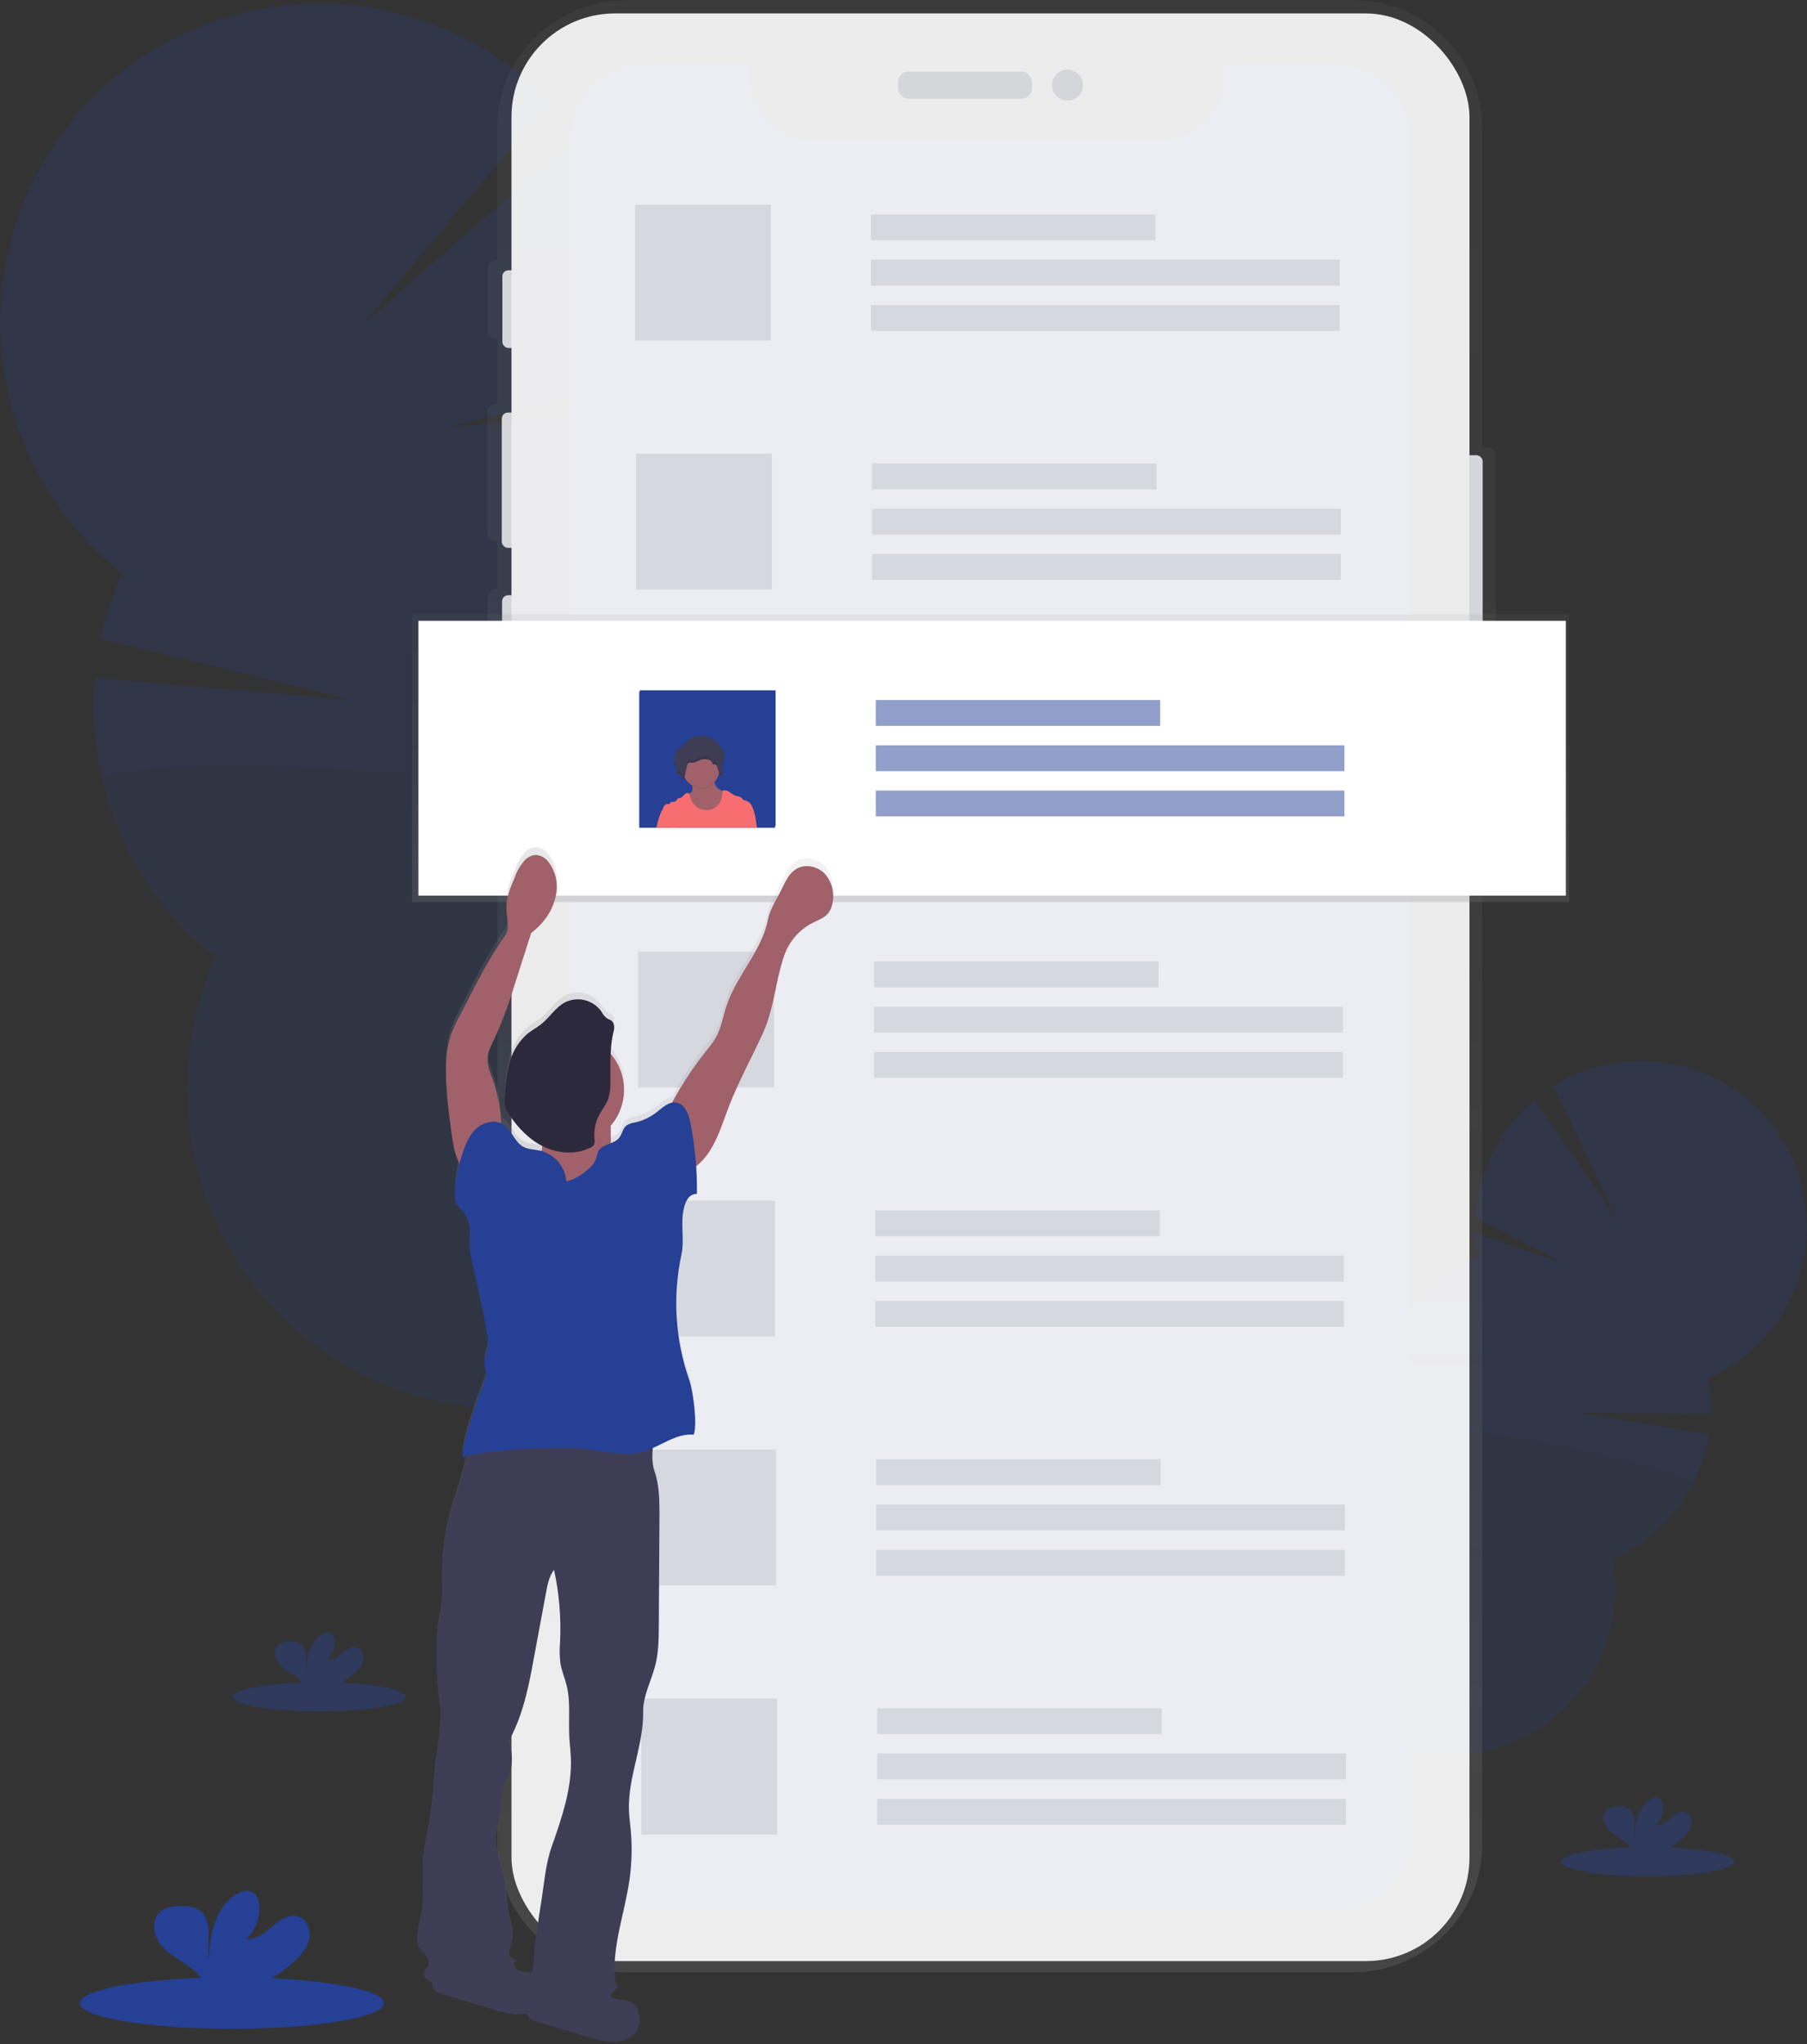 <?xml version="1.0" encoding="UTF-8"?>
<svg width="680px" height="769px" viewBox="0 0 680 769" version="1.1" xmlns="http://www.w3.org/2000/svg" xmlns:xlink="http://www.w3.org/1999/xlink">
    <rect x="0" y="0" width="680" height="769" fill="#333333" stroke="none"/>
    <!-- Generator: Sketch 53.2 (72643) - https://sketchapp.com -->
    <title>undraw_post_online_dkuk</title>
    <desc>Created with Sketch.</desc>
    <defs>
        <linearGradient x1="49.995%" y1="100.003%" x2="49.995%" y2="-0.007%" id="linearGradient-1">
            <stop stop-color="#808080" stop-opacity="0.25" offset="0%"></stop>
            <stop stop-color="#808080" stop-opacity="0.12" offset="54%"></stop>
            <stop stop-color="#808080" stop-opacity="0.1" offset="100%"></stop>
        </linearGradient>
        <linearGradient x1="50.001%" y1="100.009%" x2="50.001%" y2="0%" id="linearGradient-2">
            <stop stop-color="#808080" stop-opacity="0.25" offset="0%"></stop>
            <stop stop-color="#808080" stop-opacity="0.12" offset="54%"></stop>
            <stop stop-color="#808080" stop-opacity="0.1" offset="100%"></stop>
        </linearGradient>
        <linearGradient x1="-0.053%" y1="49.997%" x2="99.977%" y2="49.997%" id="linearGradient-3">
            <stop stop-color="#808080" stop-opacity="0.25" offset="0%"></stop>
            <stop stop-color="#808080" stop-opacity="0.12" offset="54%"></stop>
            <stop stop-color="#808080" stop-opacity="0.1" offset="100%"></stop>
        </linearGradient>
    </defs>
    <g id="Page-1" stroke="none" stroke-width="1" fill="none" fill-rule="evenodd">
        <g id="IllustrationUndraw" transform="translate(-4500, -3000)" fill-rule="nonzero">
            <g id="undraw_post_online_dkuk" transform="translate(4500, 3000)">
                <g id="Group" opacity="0.2" transform="translate(481, 399)">
                    <path d="M24.11,302.05 C23.498,303.19 22.792,304.277 22,305.3 C14.993,300.373 7.867,295.537 0.62,290.79 L1.09,289.86 C2.767,286.621 5.276,283.887 8.36,281.94 C12.36,279.48 16.87,278.94 20.58,280.94 C24.29,282.94 26.36,286.94 26.58,291.61 C26.693,295.247 25.841,298.849 24.11,302.05 L24.11,302.05 Z" id="Path" fill="#3F3D56"></path>
                    <ellipse id="Oval" fill="#3F3D56" transform="translate(22.364, 277.646) rotate(-62.09) translate(-22.364, -277.646) " cx="22.364" cy="277.646" rx="17.05" ry="13.02"></ellipse>
                    <ellipse id="Oval" fill="#3F3D56" transform="translate(32.119, 259.233) rotate(-62.09) translate(-32.119, -259.233) " cx="32.119" cy="259.233" rx="17.05" ry="13.02"></ellipse>
                    <ellipse id="Oval" fill="#3F3D56" transform="translate(41.874, 240.82) rotate(-62.09) translate(-41.874, -240.82) " cx="41.874" cy="240.82" rx="17.05" ry="13.02"></ellipse>
                    <ellipse id="Oval" fill="#3F3D56" transform="translate(51.619, 222.416) rotate(-62.09) translate(-51.619, -222.416) " cx="51.619" cy="222.416" rx="17.05" ry="13.02"></ellipse>
                    <path d="M75.25,73.55 C74.717,70.717 74.382,67.85 74.25,64.97 L107.17,76.05 L74.34,58.97 C75.303,41.817 83.29,25.819 96.42,14.74 L128.23,60.74 L103.53,9.58 C123.316,-2.803 148.359,-3.103 168.435,8.804 C188.511,20.711 200.258,42.831 198.88,66.131 C197.502,89.432 183.229,110.013 161.89,119.47 C162.704,123.884 163.039,128.374 162.89,132.86 L112.89,132.46 L162.17,140.58 C158.786,161.369 145.137,179.046 125.88,187.58 C131.683,219.587 111.912,250.68 80.465,259.002 C49.019,267.323 16.457,250.078 5.67,219.39 C-5.117,188.701 9.493,154.875 39.23,141.69 C34.101,113.366 49.016,85.209 75.33,73.54 L75.25,73.55 Z" id="Path" fill="#254095"></path>
                    <path d="M155.64,159.76 C149.109,172.131 138.596,181.937 125.8,187.59 C131.603,219.597 111.832,250.69 80.385,259.012 C48.939,267.333 16.377,250.088 5.59,219.4 C-5.197,188.711 9.413,154.885 39.15,141.7 C36.73,128.41 158.92,153.57 155.64,159.76 Z" id="Path" fill="#000000" opacity="0.1"></path>
                </g>
                <g id="Group" opacity="0.2" transform="translate(0, 1)">
                    <path d="M217,620.72 C217.593,623.134 218.392,625.493 219.39,627.77 C234.797,621.87 250.38,616.203 266.14,610.77 C266,610.13 265.86,609.47 265.7,608.77 C264.1,601.931 260.707,595.642 255.87,590.55 C249.58,584.07 241.42,580.91 233.57,582.83 C225.72,584.75 219.94,591.3 217.33,599.92 C215.366,606.7 215.252,613.881 217,620.72 L217,620.72 Z" id="Path" fill="#3F3D56"></path>
                    <ellipse id="Oval" fill="#3F3D56" transform="translate(231.872, 575.749) rotate(-13.72) translate(-231.872, -575.749) " cx="231.872" cy="575.749" rx="25.07" ry="32.81"></ellipse>
                    <ellipse id="Oval" fill="#3F3D56" transform="translate(222.351, 536.787) rotate(-13.72) translate(-222.351, -536.787) " cx="222.351" cy="536.787" rx="25.07" ry="32.81"></ellipse>
                    <ellipse id="Oval" fill="#3F3D56" transform="translate(212.841, 497.824) rotate(-13.72) translate(-212.841, -497.824) " cx="212.841" cy="497.824" rx="25.07" ry="32.81"></ellipse>
                    <ellipse id="Oval" fill="#3F3D56" transform="translate(203.332, 458.871) rotate(-13.72) translate(-203.332, -458.871) " cx="203.332" cy="458.871" rx="25.07" ry="32.81"></ellipse>
                    <path d="M229.38,170.05 C231.678,165.005 233.619,159.806 235.19,154.49 L168.64,159.6 L238,143.19 C244.296,110.713 236.943,77.077 217.67,50.19 L136.55,121.05 L206.81,37.22 C175.719,4.813 129.142,-7.534 86.08,5.215 C43.018,17.964 10.671,53.679 2.234,97.789 C-6.202,141.899 10.682,187.03 46,214.77 C42.418,222.626 39.698,230.847 37.89,239.29 L131.48,262.17 L35.68,254.05 C32.143,294.497 49.273,333.994 81.22,359.05 C55.278,416.049 77.501,483.415 132.267,513.789 C187.032,544.164 255.946,527.346 290.563,475.158 C325.179,422.971 313.872,352.941 264.59,314.3 C287.552,263.853 273.002,204.245 229.38,170.05 Z" id="Path" fill="#254095"></path>
                    <path d="M38.66,292.99 C45.007,319.156 60.004,342.412 81.22,358.99 C55.278,415.989 77.501,483.355 132.267,513.729 C187.032,544.104 255.946,527.286 290.563,475.098 C325.179,422.911 313.872,352.881 264.59,314.24 C275.38,290.6 35.46,279.9 38.66,292.99 Z" id="Path" fill="#000000" opacity="0.1"></path>
                </g>
                <path d="M560,168.31 L557.77,168.31 L557.77,48.05 C557.77,21.53 535.94,0.05 509.01,0.05 L235.88,0.05 C208.95,0.05 187.12,21.55 187.12,48.05 L187.12,97.9 L186.95,97.9 L186.47,97.9 C184.9,97.889 183.616,99.15 183.6,100.72 L183.6,124.72 C183.616,126.29 184.9,127.551 186.47,127.54 L187,127.54 L187.17,127.54 L187.17,152.05 L186.29,152.05 C185.537,152.045 184.812,152.339 184.276,152.868 C183.74,153.397 183.435,154.117 183.43,154.87 L183.43,200.76 C183.441,202.33 184.72,203.596 186.29,203.59 L187.17,203.59 L187.17,221.59 L186.41,221.59 C185.655,221.582 184.928,221.875 184.389,222.404 C183.851,222.933 183.545,223.655 183.54,224.41 L183.54,270.75 C183.545,271.505 183.851,272.227 184.389,272.756 C184.928,273.285 185.655,273.578 186.41,273.57 L187.17,273.57 L187.17,693.95 C187.17,720.47 209,741.95 235.93,741.95 L509,741.95 C535.93,741.95 557.76,720.45 557.76,693.95 L557.76,258.25 L560,258.25 C561.57,258.261 562.854,257 562.87,255.43 L562.87,171.13 C562.854,169.56 561.57,168.299 560,168.31 Z" id="Path" fill="url(#linearGradient-1)"></path>
                <g id="Group" opacity="0.9" transform="translate(188, 5)">
                    <rect id="Rectangle" fill="#E5E7EB" x="359.18" y="166.26" width="10.77" height="88.82" rx="2.29"></rect>
                    <rect id="Rectangle" fill="#E5E7EB" x="1.05" y="96.68" width="6.05" height="29.24" rx="2.29"></rect>
                    <rect id="Rectangle" fill="#E5E7EB" x="0.83" y="150.21" width="6.82" height="50.89" rx="2.29"></rect>
                    <rect id="Rectangle" fill="#E5E7EB" x="0.94" y="218.91" width="6.49" height="51.33" rx="2.29"></rect>
                    <rect id="Rectangle" fill="#FFFFFF" x="4.47" y="0.05" width="360.52" height="732.71" rx="38.99"></rect>
                    <rect id="Rectangle" fill="#E5E7EB" x="149.96" y="21.93" width="50.35" height="10.22" rx="3.87"></rect>
                    <circle id="Oval" fill="#E5E7EB" cx="213.71" cy="27.04" r="5.8"></circle>
                </g>
                <path d="M502.1,24.14 L460.83,24.14 L460.83,29.14 C460.824,42.159 450.269,52.71 437.25,52.71 L305.67,52.71 C292.651,52.71 282.096,42.159 282.09,29.14 L282.09,24.14 L243.37,24.14 C227.558,24.14 214.74,36.958 214.74,52.77 L214.74,690.05 C214.74,705.862 227.558,718.68 243.37,718.68 L502.1,718.68 C517.912,718.68 530.73,705.862 530.73,690.05 L530.73,52.77 C530.73,36.958 517.912,24.14 502.1,24.14 Z" id="Path" fill="#ECECF3"></path>
                <ellipse id="Oval" fill="#254095" cx="87.26" cy="753.55" rx="57.19" ry="9.67"></ellipse>
                <path d="M110.91,737.73 C113.36,735.45 115.66,732.73 116.36,729.5 C117.06,726.27 115.68,722.31 112.55,721.12 C109.05,719.78 105.31,722.2 102.48,724.65 C99.65,727.1 96.39,729.9 92.68,729.38 C96.579,725.853 98.331,720.533 97.29,715.38 C97.13,714.337 96.687,713.359 96.01,712.55 C94.07,710.47 90.55,711.36 88.22,713 C80.83,718.2 78.76,728.25 78.72,737.3 C77.97,734.03 78.6,730.63 78.58,727.3 C78.56,723.97 77.65,720.24 74.83,718.44 C73.067,717.497 71.088,717.035 69.09,717.1 C65.77,716.98 62.09,717.31 59.8,719.74 C56.97,722.74 57.71,727.83 60.16,731.16 C62.61,734.49 66.35,736.57 69.79,738.87 C72.4,740.62 75.05,742.66 76.66,745.43 C76.872,745.8 77.043,746.193 77.17,746.6 L98,746.6 C102.682,744.236 107.024,741.253 110.91,737.73 L110.91,737.73 Z" id="Path" fill="#254095"></path>
                <g id="Group" opacity="0.4" transform="translate(587, 676)" fill="#254095">
                    <ellipse id="Oval" cx="33.02" cy="24.35" rx="32.64" ry="5.52"></ellipse>
                    <path d="M46.51,15.32 C47.998,14.106 49.086,12.472 49.63,10.63 C50.03,8.76 49.23,6.52 47.45,5.84 C45.45,5.08 43.32,6.46 41.7,7.84 C40.08,9.22 38.23,10.84 36.11,10.54 C38.341,8.527 39.341,5.484 38.74,2.54 C38.65,1.946 38.397,1.389 38.01,0.93 C36.9,-0.26 34.89,0.25 33.57,1.18 C29.35,4.18 28.17,9.89 28.14,15.05 C27.72,13.19 28.08,11.25 28.07,9.34 C28.06,7.43 27.53,5.34 25.92,4.28 C24.915,3.746 23.788,3.484 22.65,3.52 C20.75,3.45 18.65,3.64 17.34,5.02 C15.73,6.75 16.15,9.64 17.55,11.54 C18.95,13.44 21.08,14.63 23.05,15.94 C24.619,16.88 25.958,18.157 26.97,19.68 C27.091,19.892 27.188,20.117 27.26,20.35 L39.16,20.35 C41.826,19.013 44.299,17.321 46.51,15.32 Z" id="Path"></path>
                </g>
                <g id="Group" opacity="0.4" transform="translate(87, 614)" fill="#254095">
                    <ellipse id="Oval" cx="33.1" cy="24.32" rx="32.64" ry="5.52"></ellipse>
                    <path d="M46.6,15.29 C48.092,14.077 49.177,12.437 49.71,10.59 C50.11,8.73 49.32,6.49 47.53,5.81 C45.53,5.05 43.4,6.43 41.79,7.81 C40.18,9.19 38.31,10.81 36.2,10.51 C38.422,8.491 39.42,5.454 38.83,2.51 C38.736,1.915 38.483,1.355 38.1,0.89 C36.99,-0.29 34.98,0.22 33.65,1.15 C29.43,4.15 28.25,9.85 28.23,15.01 C27.8,13.15 28.16,11.21 28.15,9.3 C28.14,7.39 27.62,5.3 26.01,4.3 C25.004,3.758 23.872,3.492 22.73,3.53 C20.84,3.46 18.73,3.65 17.43,5.04 C15.82,6.77 16.24,9.66 17.64,11.56 C19.04,13.46 21.17,14.64 23.13,15.96 C24.703,16.894 26.043,18.173 27.05,19.7 C27.17,19.914 27.27,20.138 27.35,20.37 L39.24,20.37 C41.911,19.015 44.386,17.307 46.6,15.29 L46.6,15.29 Z" id="Path"></path>
                </g>
                <rect id="Rectangle" fill="#D6D8E0" x="238.98" y="77.05" width="51.09" height="51.09"></rect>
                <rect id="Rectangle" fill="#D6D8E0" x="327.77" y="80.7" width="107.04" height="9.73"></rect>
                <rect id="Rectangle" fill="#D6D8E0" x="327.77" y="97.73" width="176.37" height="9.73"></rect>
                <rect id="Rectangle" fill="#D6D8E0" x="327.77" y="114.76" width="176.37" height="9.73"></rect>
                <rect id="Rectangle" fill="#D6D8E0" x="239.37" y="170.71" width="51.09" height="51.09"></rect>
                <rect id="Rectangle" fill="#D6D8E0" x="328.16" y="174.36" width="107.04" height="9.73"></rect>
                <rect id="Rectangle" fill="#D6D8E0" x="328.16" y="191.39" width="176.37" height="9.73"></rect>
                <rect id="Rectangle" fill="#D6D8E0" x="328.16" y="208.41" width="176.37" height="9.73"></rect>
                <rect id="Rectangle" fill="#D6D8E0" x="239.76" y="264.37" width="51.09" height="51.09"></rect>
                <rect id="Rectangle" fill="#D6D8E0" x="328.56" y="268.01" width="107.04" height="9.73"></rect>
                <rect id="Rectangle" fill="#D6D8E0" x="328.56" y="285.04" width="176.37" height="9.73"></rect>
                <rect id="Rectangle" fill="#D6D8E0" x="328.56" y="302.07" width="176.37" height="9.73"></rect>
                <rect id="Rectangle" fill="#D6D8E0" x="240.15" y="358.02" width="51.09" height="51.09"></rect>
                <rect id="Rectangle" fill="#D6D8E0" x="328.95" y="361.67" width="107.04" height="9.73"></rect>
                <rect id="Rectangle" fill="#D6D8E0" x="328.95" y="378.7" width="176.37" height="9.73"></rect>
                <rect id="Rectangle" fill="#D6D8E0" x="328.95" y="395.73" width="176.37" height="9.73"></rect>
                <rect id="Rectangle" fill="#D6D8E0" x="240.55" y="451.68" width="51.09" height="51.09"></rect>
                <rect id="Rectangle" fill="#D6D8E0" x="329.34" y="455.33" width="107.04" height="9.73"></rect>
                <rect id="Rectangle" fill="#D6D8E0" x="329.34" y="472.36" width="176.37" height="9.73"></rect>
                <rect id="Rectangle" fill="#D6D8E0" x="329.34" y="489.39" width="176.37" height="9.73"></rect>
                <rect id="Rectangle" fill="#D6D8E0" x="240.94" y="545.34" width="51.09" height="51.09"></rect>
                <rect id="Rectangle" fill="#D6D8E0" x="329.73" y="548.99" width="107.04" height="9.73"></rect>
                <rect id="Rectangle" fill="#D6D8E0" x="329.73" y="566.02" width="176.37" height="9.73"></rect>
                <rect id="Rectangle" fill="#D6D8E0" x="329.73" y="583.05" width="176.37" height="9.73"></rect>
                <rect id="Rectangle" fill="#D6D8E0" x="241.33" y="639" width="51.09" height="51.09"></rect>
                <rect id="Rectangle" fill="#D6D8E0" x="330.12" y="642.65" width="107.04" height="9.73"></rect>
                <rect id="Rectangle" fill="#D6D8E0" x="330.12" y="659.68" width="176.37" height="9.73"></rect>
                <rect id="Rectangle" fill="#D6D8E0" x="330.12" y="676.71" width="176.37" height="9.73"></rect>
                <rect id="Rectangle" fill="url(#linearGradient-2)" x="155.01" y="231.1" width="435.45" height="108.25"></rect>
                <rect id="Rectangle" fill="#FFFFFF" x="157.44" y="233.54" width="431.8" height="103.39"></rect>
                <rect id="Rectangle" fill="#254095" x="240.76" y="259.69" width="51.09" height="51.09"></rect>
                <g id="Group" opacity="0.5" transform="translate(329, 263)" fill="#254095">
                    <rect id="Rectangle" x="0.56" y="0.34" width="107.04" height="9.73"></rect>
                    <rect id="Rectangle" x="0.56" y="17.37" width="176.37" height="9.73"></rect>
                    <rect id="Rectangle" x="0.56" y="34.4" width="176.37" height="9.73"></rect>
                </g>
                <path d="M310.18,325.59 C307.46,322.9 302.94,322.01 299.67,323.99 C297.13,325.52 295.73,328.37 294.45,331.06 C292.58,335.06 289.84,338.8 289,343.12 C286.69,355.03 277.21,364.28 273.41,375.79 C272.05,379.9 271.41,384.31 269.26,388.06 C268.244,389.702 267.107,391.266 265.86,392.74 C260.94,398.946 256.589,405.583 252.86,412.57 C250.7,412.99 248.78,414.82 246.94,416.25 C244.582,418.083 241.852,419.377 238.94,420.04 C237.768,420.178 236.645,420.589 235.66,421.24 C234.28,422.39 234.09,424.46 232.97,425.85 C232.156,426.761 231.124,427.449 229.97,427.85 C229.97,427.5 229.92,427.15 229.91,426.79 C229.86,424.94 229.83,423.08 229.83,421.22 C236.491,413.376 236.466,401.854 229.77,394.04 C229.849,391.144 230.234,388.265 230.92,385.45 C231.27,384.08 231.22,382.4 230.11,381.51 C229.56,381.08 228.85,380.92 228.26,380.51 C227.429,379.807 226.748,378.943 226.26,377.97 C223.201,373.634 217.444,372.163 212.68,374.5 C209.07,376.4 206.88,380.2 203.68,382.78 C202.04,384.1 200.15,385.09 198.51,386.42 C195.228,389.284 192.895,393.079 191.82,397.3 C190.768,401.505 190.158,405.808 190,410.14 C189.829,411.439 189.88,412.758 190.15,414.04 C190.473,415.113 190.97,416.127 191.62,417.04 C194.668,421.999 198.951,426.083 204.05,428.89 C204.07,429.146 204.07,429.404 204.05,429.66 C204.05,430.06 203.92,430.45 203.83,430.85 L203.25,430.69 C201.11,430.21 198.8,430.27 196.88,429.2 C193.6,427.36 192.61,422.87 189.47,420.81 C189.203,420.637 188.922,420.486 188.63,420.36 C188.408,414.672 187.323,409.051 185.41,403.69 C184.49,401.13 183.36,398.52 183.5,395.79 C183.62,393.26 184.83,390.93 185.91,388.64 C189.68,380.74 192.32,372.36 194.91,364.01 C196.57,358.763 198.237,353.513 199.91,348.26 C201.539,347.051 203.013,345.647 204.3,344.08 C206.969,340.973 208.73,337.192 209.39,333.15 C210.031,329.076 209.019,324.915 206.58,321.59 C205.501,319.998 203.788,318.949 201.88,318.71 C200.204,318.746 198.617,319.469 197.49,320.71 C195.832,322.601 194.556,324.795 193.73,327.17 C192.09,331.04 190.43,335.06 190.59,339.26 C190.72,342.74 192.02,346.63 189.99,349.46 C183.34,358.73 178.32,369.39 173.05,379.53 C171.718,381.952 170.575,384.473 169.63,387.07 C168.356,391.283 167.752,395.67 167.84,400.07 C167.79,408.32 168.92,416.53 170.04,424.71 C170.55,428.4 171.2,432.32 172.95,435.51 C171.804,439.463 171.201,443.554 171.16,447.67 C171.114,448.62 171.263,449.57 171.6,450.46 C172.189,451.495 172.934,452.433 173.81,453.24 C176.182,455.934 177.275,459.521 176.81,463.08 C176.517,466.393 176.818,469.733 177.7,472.94 C179.7,481.82 181.7,490.69 183.3,499.64 C183.68,501.305 183.808,503.017 183.68,504.72 C183.37,507.14 182.03,509.44 182.32,511.87 C182.606,512.995 182.82,514.137 182.96,515.29 C182.895,516.169 182.692,517.033 182.36,517.85 C180.08,524.48 173.95,539.68 174.02,546.7 L175.62,546.32 C174.01,555.43 170.24,564.14 168.26,573.22 C166.887,579.836 166.263,586.585 166.4,593.34 C166.532,596.374 166.478,599.413 166.24,602.44 C165.93,605.13 165.24,607.76 164.86,610.44 C164.43,614.033 164.269,617.653 164.38,621.27 C164.276,626.954 164.61,632.637 165.38,638.27 C166.91,647.87 164.23,657.41 163.5,667.1 C163.13,673.879 162.362,680.631 161.2,687.32 C160.65,690.14 159.96,692.94 159.58,695.79 C158.46,704.25 160.09,712.97 158.33,721.32 C157.5,725.23 156.02,729.62 158.2,732.96 C158.89,734.01 159.88,734.83 160.63,735.84 C161.466,736.813 161.731,738.152 161.33,739.37 C160.9,740.29 159.9,740.89 159.65,741.87 C159.25,743.41 160.86,744.67 162.3,745.33 L162.71,745.49 C162.52,746.556 162.805,747.652 163.49,748.49 C164.346,749.297 165.408,749.851 166.56,750.09 L185.44,755.81 C189.65,757.09 194.23,758.35 198.44,757.31 C198.535,757.909 198.795,758.47 199.19,758.93 C200.046,759.737 201.108,760.291 202.26,760.53 L221,766.21 C225.82,767.67 231.11,769.11 235.74,767.13 C237.067,766.584 238.23,765.706 239.12,764.58 C240.608,762.391 241.048,759.655 240.32,757.11 C240.085,755.831 239.448,754.66 238.5,753.77 C237.217,752.878 235.702,752.381 234.14,752.34 C232.807,752.3 231.501,751.958 230.32,751.34 C229.964,751.108 229.666,750.797 229.45,750.43 C230.53,749.363 231.577,748.257 232.59,747.11 C231.77,746.83 231.48,745.65 231.4,744.79 C230.21,732.05 235.01,719.6 236.83,706.94 C237.749,700.588 237.91,694.15 237.31,687.76 C237.09,685.35 236.76,682.95 236.66,680.53 C236.19,667.93 242.21,655.81 242,643.2 C241.9,637.3 245,631.48 246.51,625.77 C247.83,620.71 247.87,615.41 247.9,610.17 L248.14,568.91 C248.14,563.33 248.14,557.62 246.36,552.35 C245.462,549.419 245.216,546.326 245.64,543.29 C250.73,541.04 255.55,537.71 260.99,538.29 C262.44,534.44 260.72,521.61 259.36,517.72 C254.013,502.415 252.976,485.935 256.36,470.08 C257.59,464.39 255.9,458.34 257.27,452.67 C257.522,451.339 258.027,450.069 258.76,448.93 C259.515,447.776 260.811,447.092 262.19,447.12 C262.19,443.65 262.12,440.12 261.89,436.6 C264.099,434.797 265.982,432.629 267.46,430.19 C270.46,425.19 272.17,419.56 274.24,414.12 C277.91,404.52 282.92,395.51 287.13,386.12 C291.34,376.73 291.75,366.46 295.13,356.74 C296.992,351.387 300.841,346.954 305.88,344.36 C307.88,343.36 310.01,342.64 311.46,341 C312.557,339.633 313.232,337.975 313.4,336.23 C314.032,332.376 312.843,328.447 310.18,325.59 L310.18,325.59 Z M193.18,738.72 C193.59,738.27 193.99,737.82 194.37,737.33 C193.11,737.13 191.57,736.21 191.54,734.93 C191.63,733.647 191.906,732.384 192.36,731.18 C192.952,729.009 193.047,726.733 192.64,724.52 C192.36,722.97 191.84,721.52 191.52,719.94 C191.215,718.227 191.014,716.497 190.92,714.76 C190.381,708.525 189.16,702.369 187.28,696.4 C185.47,690.61 187.95,684.75 188.59,678.72 C188.9,675.86 188.76,672.91 189.76,670.22 C190.35,668.62 191.32,667.22 191.91,665.6 C193.28,661.89 192.47,657.76 191.63,653.89 C197.55,643.16 199.51,630.36 201.74,618.28 C202.993,611.5 204.247,604.723 205.5,597.95 C206.05,594.95 206.66,591.79 208.5,589.37 C210.448,598.345 211.214,607.536 210.78,616.71 C210.55,619.373 210.583,622.053 210.88,624.71 C211.34,627.62 212.55,630.37 213.25,633.23 C214.81,639.54 213.9,646.17 214.25,652.66 C214.38,655.28 214.72,657.9 214.83,660.52 C215.32,672.11 211.44,683.38 207.61,694.33 C205.26,701.04 204.74,708.67 203.61,715.7 C202.55,722.43 201.5,729.17 200.96,735.96 C200.8,738.03 200.67,740.16 200.42,742.26 C199.777,742.118 199.126,742.014 198.47,741.95 C197.137,741.91 195.831,741.568 194.65,740.95 C193.943,740.375 193.43,739.596 193.18,738.72 L193.18,738.72 Z" id="Shape" fill="url(#linearGradient-3)"></path>
                <path d="M234.16,752.44 C235.72,752.484 237.234,752.977 238.52,753.86 C239.465,754.744 240.103,755.908 240.34,757.18 C241.067,759.712 240.627,762.436 239.14,764.61 C238.249,765.727 237.085,766.595 235.76,767.13 C231.13,769.13 225.84,767.68 221.02,766.23 L202.14,760.54 C200.989,760.305 199.926,759.754 199.07,758.95 C198.006,757.518 197.974,755.567 198.99,754.1 C200.005,752.69 201.389,751.586 202.99,750.91 C208.87,748.05 215.49,747.39 221.99,747.27 C224.39,747.22 226.75,746.7 228.38,748.55 C229.24,749.55 229.09,750.61 230.38,751.46 C231.549,752.07 232.842,752.405 234.16,752.44 L234.16,752.44 Z" id="Path" fill="#3F3D56"></path>
                <path d="M198.49,742.05 C200.05,742.085 201.565,742.575 202.85,743.46 C203.79,744.349 204.426,745.51 204.67,746.78 C205.398,749.312 204.958,752.036 203.47,754.21 C202.58,755.33 201.415,756.201 200.09,756.74 C195.46,758.74 190.17,757.28 185.35,755.83 L166.47,750.14 C165.318,749.909 164.254,749.358 163.4,748.55 C162.336,747.118 162.304,745.167 163.32,743.7 C164.333,742.288 165.718,741.183 167.32,740.51 C173.2,737.65 179.81,736.99 186.27,736.87 C188.66,736.87 191.03,736.3 192.66,738.15 C193.52,739.15 193.37,740.22 194.66,741.06 C195.845,741.676 197.155,742.015 198.49,742.05 Z" id="Path" fill="#3F3D56"></path>
                <path d="M214.89,537.16 C203.767,536.042 192.578,535.728 181.41,536.22 C180.673,536.211 179.939,536.326 179.24,536.56 C176.78,537.56 176.4,540.78 176.16,543.42 C175.22,554.09 170.51,564.04 168.16,574.51 C166.785,581.085 166.161,587.794 166.3,594.51 C166.431,597.51 166.377,600.516 166.14,603.51 C165.83,606.19 165.14,608.8 164.76,611.51 C164.33,615.08 164.169,618.676 164.28,622.27 C164.177,627.911 164.511,633.551 165.28,639.14 C166.81,648.68 164.13,658.14 163.4,667.78 C163.03,674.516 162.262,681.224 161.1,687.87 C160.55,690.67 159.86,693.45 159.48,696.28 C158.36,704.69 159.99,713.36 158.23,721.65 C157.4,725.53 155.92,729.89 158.1,733.21 C158.79,734.26 159.78,735.07 160.53,736.07 C161.364,737.036 161.63,738.368 161.23,739.58 C160.8,740.49 159.8,741.09 159.55,742.06 C159.15,743.59 160.76,744.85 162.2,745.5 C173.05,750.39 187.04,746.94 194.36,737.55 C193.1,737.35 191.56,736.44 191.53,735.17 C191.62,733.893 191.896,732.637 192.35,731.44 C192.942,729.283 193.038,727.019 192.63,724.82 C192.35,723.29 191.83,721.82 191.51,720.27 C191.205,718.571 191.004,716.854 190.91,715.13 C190.371,708.935 189.15,702.818 187.27,696.89 C185.46,691.14 187.94,685.32 188.58,679.32 C188.89,676.49 188.75,673.55 189.75,670.88 C190.34,669.29 191.31,667.88 191.9,666.29 C193.27,662.6 192.46,658.51 191.62,654.66 C197.54,643.99 199.5,631.28 201.73,619.28 C202.983,612.547 204.237,605.813 205.49,599.08 C206.04,596.08 206.65,592.97 208.49,590.56 C210.438,599.478 211.205,608.613 210.77,617.73 C210.543,620.357 210.577,623 210.87,625.62 C211.33,628.51 212.54,631.24 213.24,634.09 C214.8,640.35 213.89,646.94 214.24,653.39 C214.37,655.99 214.71,658.59 214.82,661.2 C215.31,672.71 211.43,683.91 207.6,694.78 C205.25,701.45 204.73,709.03 203.6,716.01 C202.54,722.7 201.49,729.39 200.95,736.14 C200.46,742.34 200.25,749.05 196.39,753.92 C199.91,756.21 203.56,758.54 207.68,759.33 C212.495,760.082 217.421,759.13 221.61,756.64 C225.767,754.147 229.484,750.985 232.61,747.28 C231.79,747 231.5,745.82 231.42,744.97 C230.23,732.32 235.03,719.97 236.85,707.37 C237.769,701.059 237.93,694.66 237.33,688.31 C237.11,685.92 236.78,683.54 236.68,681.14 C236.21,668.62 242.23,656.57 242.02,644.05 C241.92,638.19 245.02,632.4 246.53,626.73 C247.85,621.73 247.89,616.44 247.92,611.24 L248.16,570.24 C248.16,564.69 248.16,559.02 246.38,553.78 C244.18,547.49 246.69,540.25 247.07,533.6 C236.68,536.882 225.746,538.091 214.89,537.16 L214.89,537.16 Z" id="Path" fill="#3F3D56"></path>
                <path d="M250.55,419.37 C254.753,410.774 259.887,402.665 265.86,395.19 C267.105,393.728 268.241,392.177 269.26,390.55 C271.41,386.83 272.05,382.44 273.41,378.36 C277.21,366.92 286.69,357.73 289,345.9 C289.84,341.61 292.58,337.9 294.45,333.9 C295.73,331.22 297.13,328.4 299.67,326.9 C302.94,324.9 307.46,325.83 310.18,328.5 C312.833,331.326 314.019,335.225 313.39,339.05 C313.227,340.787 312.552,342.437 311.45,343.79 C310,345.42 307.83,346.16 305.87,347.14 C300.836,349.698 296.985,354.101 295.12,359.43 C291.78,369.09 291.36,379.31 287.12,388.62 C282.88,397.93 277.9,406.88 274.23,416.41 C272.16,421.82 270.49,427.41 267.45,432.41 C264.41,437.41 259.63,441.6 253.89,442.35 C253.898,438.737 253.331,435.145 252.21,431.71 C251,427.74 248.73,423.05 250.55,419.37 Z" id="Path" fill="#A0616A"></path>
                <path d="M188.63,426.83 C188.885,419.76 187.786,412.707 185.39,406.05 C184.47,403.5 183.34,400.91 183.48,398.2 C183.6,395.69 184.81,393.37 185.89,391.1 C189.66,383.25 192.3,374.92 194.89,366.62 L199.89,350.98 C201.516,349.779 202.99,348.386 204.28,346.83 C206.944,343.747 208.705,339.989 209.37,335.97 C210.009,331.918 208.997,327.779 206.56,324.48 C205.479,322.896 203.765,321.857 201.86,321.63 C200.183,321.659 198.593,322.384 197.47,323.63 C195.813,325.506 194.536,327.687 193.71,330.05 C192.07,333.89 190.41,337.89 190.57,342.05 C190.7,345.51 192,349.37 189.97,352.18 C183.32,361.39 178.3,371.98 173.03,382.05 C171.698,384.455 170.555,386.959 169.61,389.54 C168.334,393.732 167.73,398.099 167.82,402.48 C167.77,410.68 168.9,418.83 170.02,426.96 C170.72,432.04 171.66,437.58 175.51,440.96 C179.52,435.87 183.54,430.85 188.63,426.83 Z" id="Path" fill="#A0616A"></path>
                <circle id="Oval" fill="#A0616A" cx="214.08" cy="409.99" r="20.75"></circle>
                <path d="M204,431.84 C203.5,435.6 201.49,438.95 199.53,442.19 C198.34,444.19 196.84,446.32 194.53,446.54 C200.537,449.699 206.849,452.239 213.37,454.12 C215.591,454.864 217.918,455.239 220.26,455.23 C222.242,455.082 224.182,454.584 225.99,453.76 C234.006,450.246 239.959,443.239 242.13,434.76 C239.55,434.829 236.969,434.631 234.43,434.17 C233.01,433.91 231.48,433.49 230.65,432.32 C230.074,431.301 229.803,430.138 229.87,428.97 C229.77,425.51 229.77,422.05 229.87,418.59 C224.772,418.262 219.658,418.889 214.79,420.44 C212.79,421.09 210.79,421.88 208.74,422.39 C207.48,422.7 204.01,422.39 203.08,423.12 C201.67,424.23 204.37,429.29 204,431.84 Z" id="Path" fill="#A0616A"></path>
                <path d="M213.15,444.45 C212.677,438.859 208.682,434.196 203.23,432.87 C201.09,432.4 198.78,432.45 196.86,431.39 C193.58,429.56 192.59,425.1 189.45,423.05 C186.31,421 181.83,422.14 179.09,424.74 C176.35,427.34 174.96,431.02 173.84,434.62 C172.163,439.5 171.256,444.611 171.15,449.77 C171.104,450.717 171.253,451.664 171.59,452.55 C172.181,453.58 172.927,454.515 173.8,455.32 C176.169,457.984 177.264,461.545 176.8,465.08 C176.507,468.377 176.808,471.7 177.69,474.89 C179.69,483.7 181.69,492.52 183.29,501.41 C183.665,503.048 183.793,504.734 183.67,506.41 C183.36,508.81 182.02,511.1 182.31,513.5 C182.596,514.622 182.81,515.761 182.95,516.91 C182.885,517.78 182.682,518.634 182.35,519.44 C180.07,526.04 173.94,541.14 174.01,548.11 C184.66,545.38 200.36,544.77 211.35,544.73 C214.379,544.688 217.407,544.822 220.42,545.13 C227.65,545.9 235.05,548.01 242.06,546.06 C248.56,544.25 254.33,539.06 261.06,539.72 C262.51,535.89 260.79,523.14 259.43,519.28 C254.084,504.082 253.046,487.701 256.43,471.95 C257.66,466.29 255.97,460.29 257.34,454.66 C257.59,453.335 258.096,452.071 258.83,450.94 C259.587,449.789 260.883,449.109 262.26,449.14 C262.385,440.1 261.547,431.073 259.76,422.21 C259.09,419.06 257.7,415.34 254.53,414.8 C251.67,414.32 249.26,416.73 246.97,418.51 C244.606,420.326 241.877,421.609 238.97,422.27 C237.799,422.404 236.675,422.812 235.69,423.46 C234.31,424.6 234.12,426.66 233,428.05 C231,430.54 226.53,430.32 225.11,433.19 C224.79,434.046 224.536,434.925 224.35,435.82 C223.679,437.52 222.538,438.995 221.06,440.07 C218.825,442.16 216.107,443.664 213.15,444.45 Z" id="Path" fill="#254095"></path>
                <path d="M230.94,387.93 C231.29,386.56 231.24,384.93 230.13,384.01 C229.58,383.58 228.87,383.42 228.28,383.01 C227.448,382.311 226.768,381.45 226.28,380.48 C223.191,376.165 217.435,374.714 212.67,377.05 C209.06,378.94 206.87,382.72 203.67,385.28 C202.03,386.6 200.14,387.58 198.5,388.89 C195.222,391.733 192.888,395.507 191.81,399.71 C190.761,403.892 190.155,408.172 190,412.48 C189.829,413.772 189.88,415.085 190.15,416.36 C190.477,417.417 190.973,418.413 191.62,419.31 C194.91,424.31 199.27,428.86 204.72,431.43 C210.17,434 216.8,434.43 222.18,431.74 C222.719,431.513 223.184,431.139 223.52,430.66 C223.828,429.93 223.898,429.122 223.72,428.35 C223.436,425.296 224.044,422.225 225.47,419.51 C226.47,417.51 227.96,415.79 228.77,413.71 C229.505,411.391 229.823,408.96 229.71,406.53 C229.79,400.26 229.36,393.99 230.94,387.93 Z" id="Path" fill="#2D293D"></path>
                <rect id="Rectangle" fill="#254095" x="240.55" y="260.3" width="51.09" height="51.09"></rect>
                <path d="M273,303.82 C272.26,305.247 271.032,306.362 269.54,306.96 C268.658,307.283 267.729,307.458 266.79,307.48 C265.775,307.555 264.756,307.429 263.79,307.11 C262.503,306.604 261.399,305.722 260.62,304.58 C259.851,303.438 259.232,302.201 258.78,300.9 C258.476,300.251 258.349,299.534 258.41,298.82 C259.2,298.724 259.92,298.317 260.41,297.69 C260.701,297.059 260.719,296.335 260.46,295.69 C260.4,295.49 260.34,295.3 260.27,295.12 C260.12,294.68 259.6,293.85 259.96,293.48 C260.32,293.11 261.16,293.12 261.49,292.97 C262.468,292.385 263.512,291.919 264.6,291.58 C265.586,291.449 266.589,291.513 267.55,291.77 C267.681,291.792 267.807,291.839 267.92,291.91 C268.046,292.015 268.14,292.154 268.19,292.31 C268.47,292.99 268.63,293.74 268.85,294.44 C269.042,295.174 269.421,295.846 269.95,296.39 C270.407,296.778 270.923,297.088 271.48,297.31 L272.82,297.92 C273.055,298.014 273.269,298.153 273.45,298.33 C273.621,298.572 273.725,298.855 273.75,299.15 C273.998,300.747 273.736,302.381 273,303.82 Z" id="Path" fill="#A0616A"></path>
                <path d="M268.84,294.47 C266.651,296.743 263.206,297.256 260.45,295.72 C260.39,295.52 260.33,295.33 260.26,295.15 C260.11,294.71 259.59,293.88 259.95,293.51 C260.31,293.14 261.15,293.15 261.48,293 C262.458,292.416 263.502,291.949 264.59,291.61 C265.576,291.479 266.579,291.543 267.54,291.8 C267.671,291.822 267.797,291.869 267.91,291.94 C268.036,292.045 268.13,292.184 268.18,292.34 C268.46,293.05 268.62,293.77 268.84,294.47 Z" id="Path" fill="#000000" opacity="0.1"></path>
                <circle id="Oval" fill="#A0616A" cx="263.84" cy="289.36" r="6.94"></circle>
                <path d="M284.89,311.38 L252.23,311.38 C251.23,309.15 250.33,306.91 249.32,304.68 L249.32,304.68 C249.428,304.149 249.628,303.642 249.91,303.18 C250.204,302.722 250.706,302.441 251.25,302.43 C251.54,302.43 251.87,302.54 252.08,302.33 C252.29,302.12 252.22,301.95 252.37,301.81 C252.52,301.67 252.88,301.67 253.16,301.69 C253.77,301.71 254.349,301.42 254.7,300.92 C254.807,300.734 254.938,300.562 255.09,300.41 C255.353,300.282 255.638,300.208 255.93,300.19 C256.74,300.01 257.22,299.19 257.83,298.68 C258.129,298.342 258.6,298.213 259.03,298.35 C259.128,298.401 259.213,298.472 259.28,298.56 C259.444,298.812 259.556,299.094 259.61,299.39 C259.972,301.051 260.893,302.537 262.22,303.6 C263.648,304.679 265.487,305.055 267.223,304.622 C268.959,304.189 270.407,302.993 271.16,301.37 C271.643,300.161 271.921,298.88 271.98,297.58 C271.98,297.51 271.98,297.47 271.98,297.41 C272.804,297.206 273.676,297.378 274.36,297.88 C275.024,298.388 275.733,298.834 276.48,299.21 C277.37,299.56 278.48,299.56 279.09,300.21 C279.35,300.47 279.53,300.83 279.86,300.99 C280.065,301.07 280.281,301.121 280.5,301.14 C281.632,301.446 282.559,302.258 283.01,303.34 C283.734,304.945 284.206,306.651 284.41,308.4 L284.89,311.38 Z" id="Path" fill="#F86D70"></path>
                <path d="M259.05,278.1 C258.567,278.491 258.157,278.965 257.84,279.5 C257.244,280.483 256.413,281.301 255.42,281.88 C255.004,282.026 254.625,282.261 254.31,282.57 C254.155,282.805 254.056,283.071 254.02,283.35 C253.817,284.32 253.713,285.309 253.71,286.3 C253.673,286.799 253.755,287.299 253.95,287.76 C254.15,288.18 254.53,288.54 254.6,289 C254.615,289.364 254.574,289.728 254.48,290.08 C254.384,290.458 254.531,290.856 254.85,291.08 C255.031,291.144 255.219,291.188 255.41,291.21 C256.41,291.43 256.75,292.61 256.9,293.58 C257.24,293.58 257.39,293.17 257.47,292.85 L258.47,288.2 C258.59,287.7 258.77,287.11 259.28,286.94 C259.629,286.865 259.991,286.865 260.34,286.94 C261.72,287.06 262.88,285.99 264.23,285.69 C264.665,285.608 265.108,285.581 265.55,285.61 C266.61,285.61 267.85,286.1 268.08,287.09 C268.08,287.25 268.14,287.45 268.29,287.53 C268.443,287.575 268.607,287.575 268.76,287.53 C269.43,287.46 269.83,288.22 270.03,288.84 L270.73,291.11 C270.84,291.45 271.02,291.86 271.39,291.9 C271.74,291.898 272.035,291.637 272.08,291.29 C272.095,290.951 272.048,290.612 271.94,290.29 C271.61,288.81 272.12,287.29 272.43,285.8 C272.74,284.31 272.79,282.6 271.75,281.45 C271.37,281.04 270.87,280.73 270.52,280.29 C270.17,279.85 270.01,279.38 269.67,278.97 C268.312,277.778 266.617,277.038 264.82,276.85 C262.814,276.673 260.802,277.109 259.05,278.1 Z" id="Path" fill="#3F3D56"></path>
                <g id="Group" opacity="0.1" transform="translate(253, 283)" fill="#000000">
                    <path d="M18.43,7.82 C18.06,7.82 17.88,7.37 17.77,7.03 L17.07,4.76 C16.87,4.14 16.47,3.38 15.8,3.44 C15.647,3.485 15.483,3.485 15.33,3.44 C15.18,3.36 15.16,3.17 15.12,3 C14.89,2 13.65,1.57 12.59,1.52 C12.148,1.49 11.704,1.52 11.27,1.61 C9.92,1.9 8.76,2.97 7.38,2.85 C7.03,2.785 6.67,2.785 6.32,2.85 C5.81,3.03 5.63,3.61 5.51,4.12 C5.16,5.67 4.82,7.22 4.51,8.76 C4.43,9.08 4.28,9.47 3.94,9.49 C3.79,8.49 3.45,7.34 2.45,7.12 C2.258,7.103 2.07,7.059 1.89,6.99 C1.757,6.918 1.654,6.801 1.6,6.66 C1.6,6.8 1.54,6.95 1.52,7.09 C1.424,7.468 1.571,7.866 1.89,8.09 C2.071,8.154 2.259,8.198 2.45,8.22 C3.45,8.44 3.79,9.62 3.94,10.59 C4.28,10.59 4.43,10.18 4.51,9.86 C4.86,8.31 5.2,6.76 5.51,5.21 C5.63,4.71 5.81,4.12 6.32,3.95 C6.669,3.875 7.031,3.875 7.38,3.95 C8.76,4.07 9.92,3 11.27,2.7 C11.705,2.618 12.148,2.591 12.59,2.62 C13.65,2.62 14.89,3.11 15.12,4.1 C15.12,4.26 15.18,4.46 15.33,4.54 C15.483,4.585 15.647,4.585 15.8,4.54 C16.47,4.47 16.87,5.23 17.07,5.85 L17.77,8.12 C17.88,8.46 18.06,8.87 18.43,8.91 C18.78,8.908 19.075,8.647 19.12,8.3 C19.141,8.029 19.107,7.757 19.02,7.5 C18.903,7.713 18.672,7.838 18.43,7.82 Z" id="Path"></path>
                    <path d="M1.6,4.94 C1.53,4.48 1.15,4.12 0.95,3.7 C0.819,3.417 0.741,3.112 0.72,2.8 C0.72,2.97 0.72,3.13 0.72,3.3 C0.683,3.799 0.765,4.299 0.96,4.76 C1.12,5.1 1.4,5.4 1.54,5.76 C1.611,5.493 1.631,5.215 1.6,4.94 Z" id="Path"></path>
                    <path d="M19.47,1.73 C19.073,3.025 18.88,4.375 18.9,5.73 C19.03,4.746 19.22,3.771 19.47,2.81 C19.636,2.076 19.694,1.321 19.64,0.57 C19.608,0.96 19.552,1.347 19.47,1.73 Z" id="Path"></path>
                </g>
                <path d="M254.84,311.38 L247.05,311.38 C247.394,309.283 248.009,307.239 248.88,305.3 C248.948,305.101 249.061,304.919 249.21,304.77 C249.242,304.735 249.279,304.704 249.32,304.68 C249.55,304.5 249.87,304.43 250.12,304.26 C250.37,304.09 250.4,303.91 250.63,303.84 C251.496,303.82 252.357,303.962 253.17,304.26 C253.4,304.286 253.625,304.343 253.84,304.43 C254.347,304.711 254.727,305.177 254.9,305.73 C255.56,307.52 255.06,309.46 254.84,311.38 Z" id="Path" fill="#F86D70"></path>
            </g>
        </g>
    </g>
</svg>